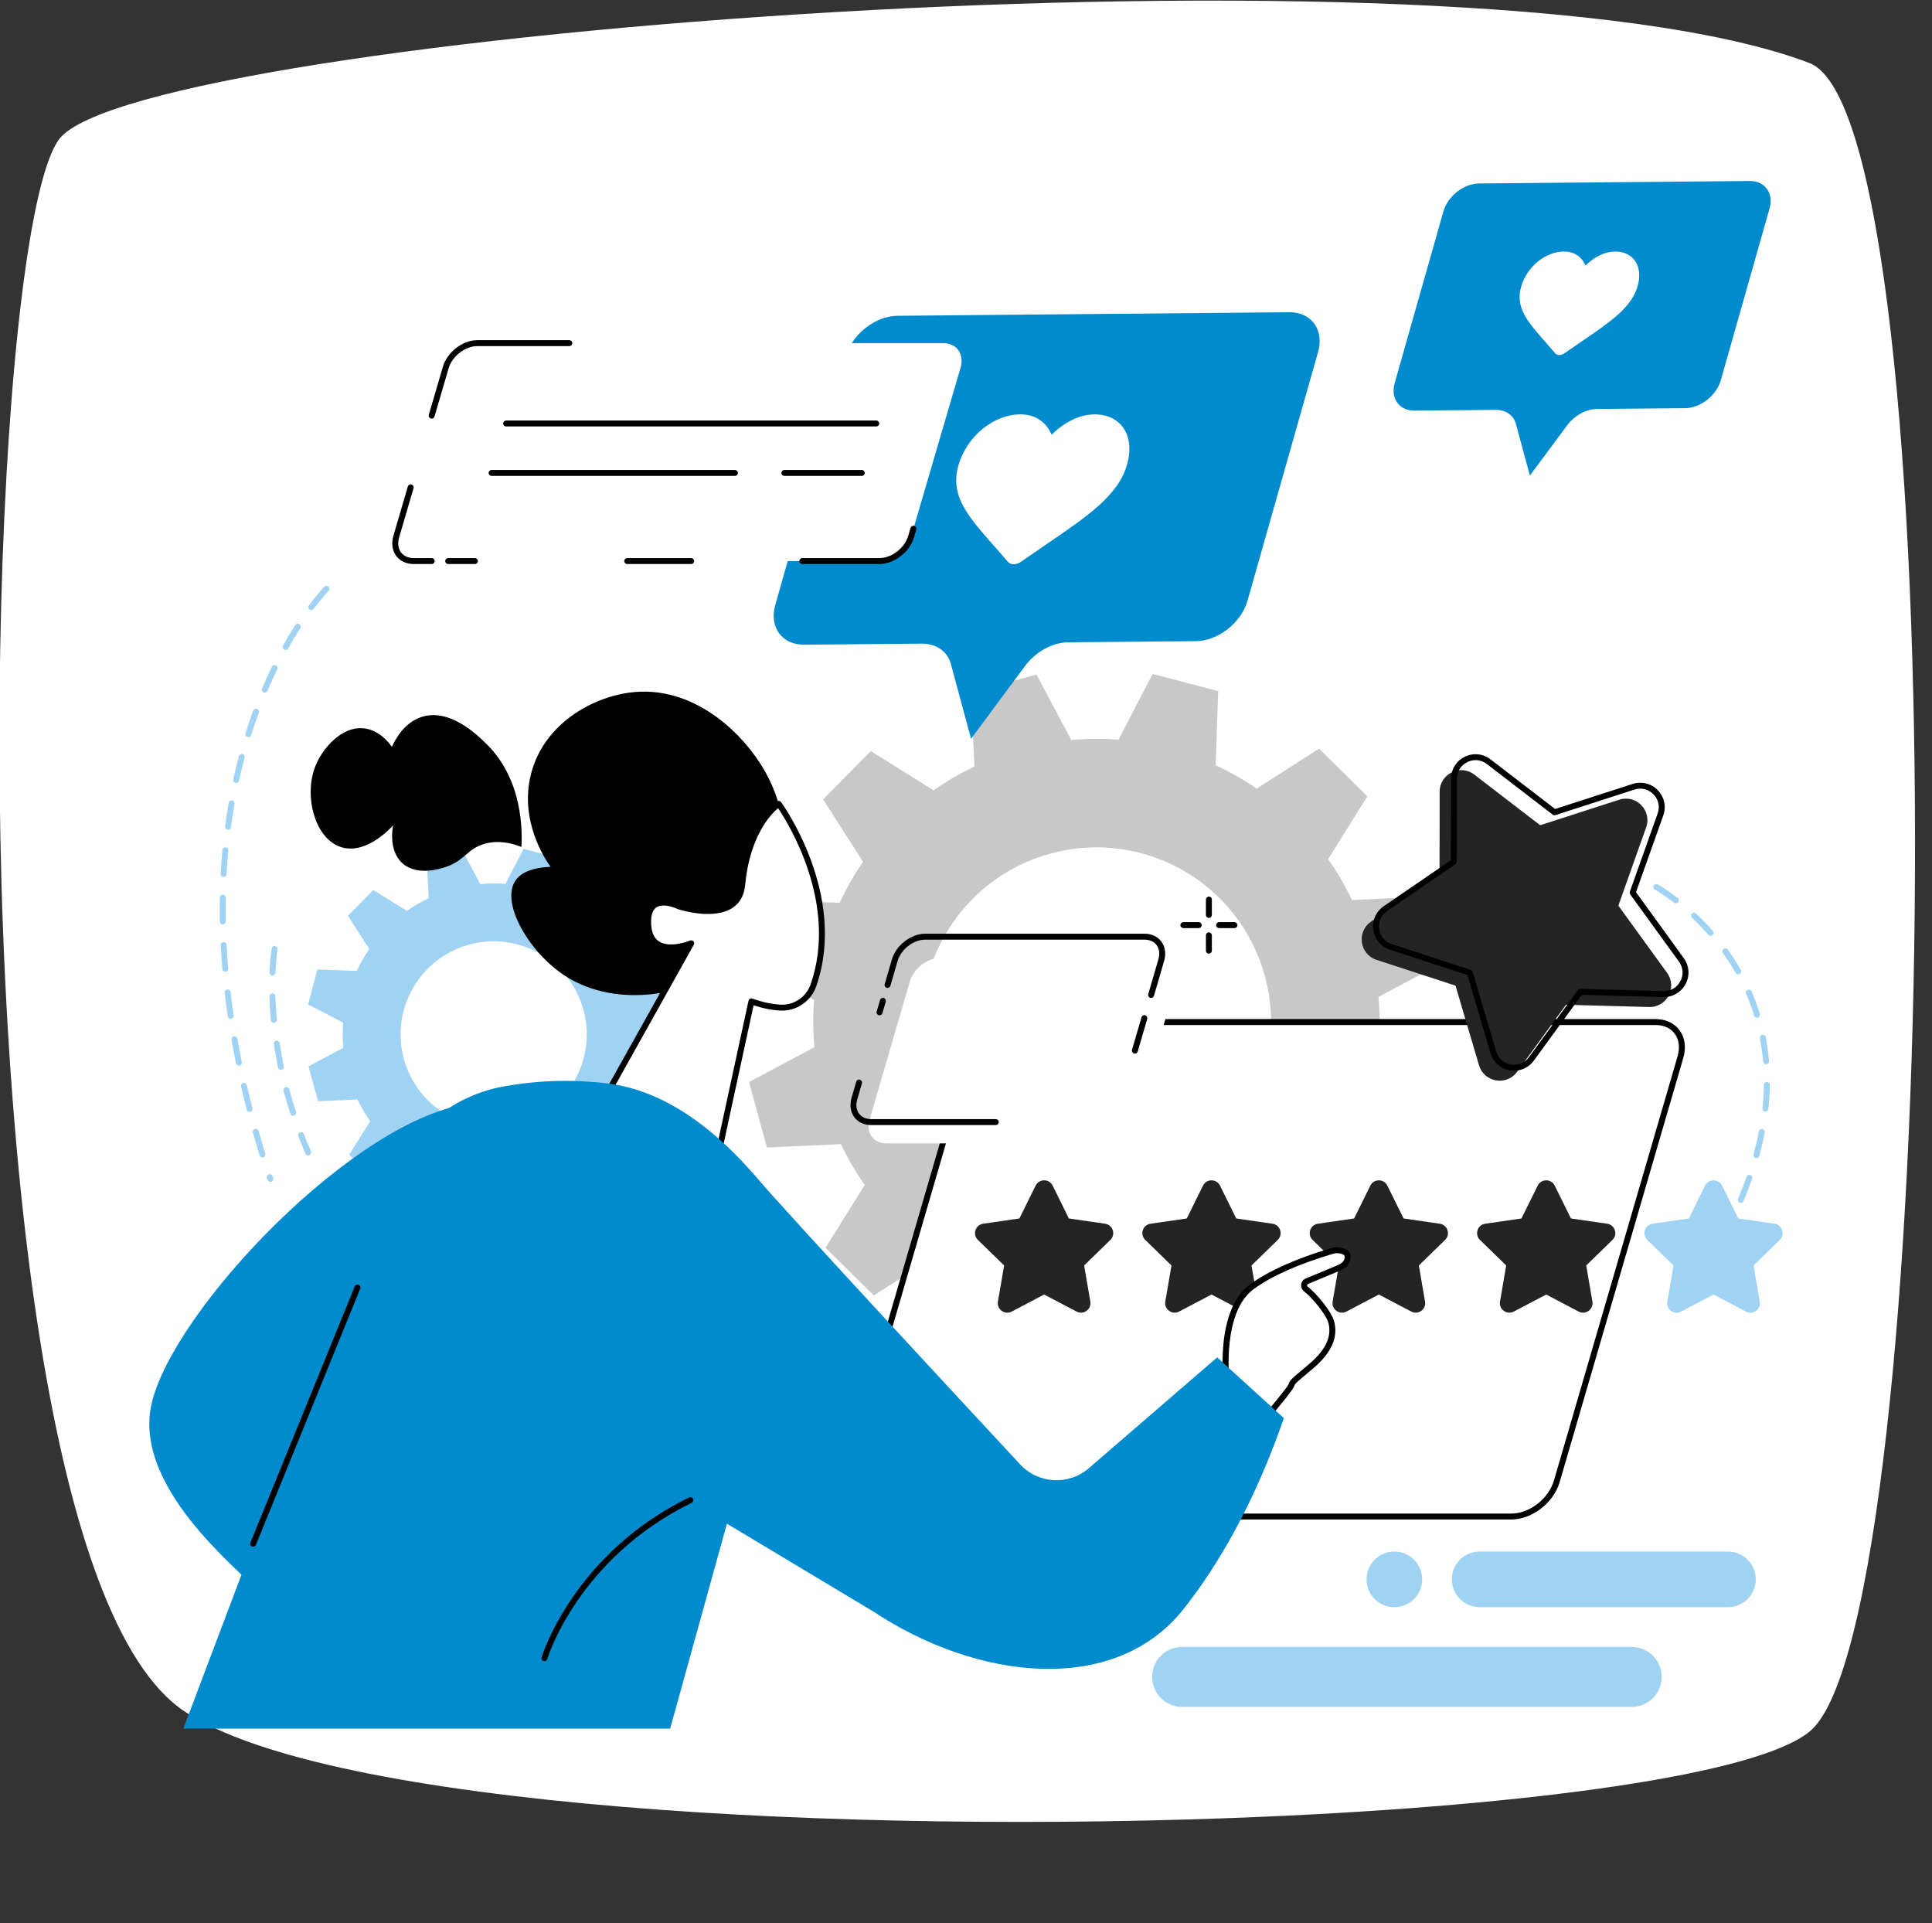 <svg width="427" height="425" viewBox="0 0 427 425" fill="none" xmlns="http://www.w3.org/2000/svg">
<rect x="0" y="0" width="427" height="425" fill="#333333" stroke="none"/>
<g clip-path="url(#clip0_2435_11715)">
<path d="M400.041 382.57C388.531 392.16 338.441 398.94 278.761 401.49C187.021 405.42 72.601 399.37 40.791 378.2C25.731 368.19 15.551 337.25 9.101 297.66C-6.929 199.16 0.221 47.13 13.161 30.65C31.311 7.56 323.301 -15.31 399.911 13.93C432.741 26.46 429.231 358.23 400.031 382.57H400.041Z" fill="white"/>
<path d="M373.314 247.44L375.204 241.883L377.358 247.44C377.358 247.44 381.657 248.14 381.712 248.531C381.757 248.913 377.595 250.095 377.595 250.095C377.595 250.095 375.85 255.488 375.204 254.27C374.568 253.051 373.95 250.35 373.95 250.35C373.95 250.35 368.533 249.268 368.533 248.731C368.533 248.158 373.314 247.449 373.314 247.449V247.44Z" fill="white"/>
<path d="M304.094 233.142L305.566 228.822L307.238 233.142C307.238 233.142 310.574 233.688 310.619 233.988C310.656 234.279 307.429 235.198 307.429 235.198C307.429 235.198 306.075 239.381 305.575 238.435C305.075 237.49 304.594 235.389 304.594 235.389C304.594 235.389 300.395 234.543 300.395 234.134C300.395 233.688 304.103 233.142 304.103 233.142H304.094Z" fill="white"/>
<path d="M319.112 212.605L315.152 198.144L298.793 198.887C297.277 195.702 295.521 192.684 293.537 189.859L302.198 175.985L291.539 165.442L277.74 174.268C274.867 172.297 271.836 170.57 268.677 169.1L269.242 152.731L254.74 148.93L247.214 163.452C243.773 163.182 240.281 163.21 236.769 163.527L229.075 149.072L214.615 153.032L215.358 169.392C212.175 170.907 209.154 172.664 206.332 174.648L192.458 165.987L181.914 176.647L190.74 190.446C188.77 193.32 187.041 196.35 185.573 199.509L169.204 198.945L165.402 213.449L179.922 220.975C179.653 224.417 179.68 227.909 179.998 231.421L165.543 239.116L169.503 253.576L185.862 252.834C187.378 256.018 189.134 259.037 191.118 261.861L182.457 275.736L193.116 286.279L206.915 277.453C209.787 279.424 212.819 281.151 215.978 282.62L215.413 298.99L229.915 302.791L237.441 288.269C240.882 288.538 244.374 288.511 247.886 288.194L255.58 302.648L270.04 298.689L269.297 282.331C272.482 280.814 275.501 279.059 278.325 277.075L292.199 285.736L302.743 275.076L293.917 261.277C295.887 258.403 297.616 255.373 299.084 252.214L315.453 252.778L319.255 238.274L304.735 230.748C305.004 227.307 304.977 223.813 304.66 220.302L319.114 212.607L319.112 212.605ZM252.52 263.085C231.961 268.714 210.73 256.611 205.101 236.052C199.472 215.491 211.574 194.26 232.133 188.631C252.692 183.002 273.923 195.106 279.552 215.665C285.181 236.224 273.079 257.456 252.52 263.085Z" fill="#C8C8C8"/>
<path d="M150.03 221.524L147.919 213.817L139.201 214.213C138.392 212.516 137.457 210.908 136.398 209.403L141.014 202.009L135.334 196.39L127.979 201.094C126.447 200.044 124.831 199.123 123.149 198.341L123.45 189.616L115.72 187.59L111.709 195.328C109.876 195.184 108.014 195.199 106.141 195.368L102.041 187.663L94.333 189.774L94.729 198.493C93.033 199.301 91.423 200.236 89.919 201.296L82.524 196.679L76.905 202.359L81.609 209.713C80.558 211.245 79.637 212.861 78.854 214.544L70.129 214.243L68.103 221.974L75.843 225.984C75.698 227.818 75.714 229.68 75.883 231.552L68.179 235.652L70.29 243.358L79.008 242.962C79.817 244.66 80.752 246.268 81.811 247.773L77.195 255.167L82.875 260.786L90.228 256.082C91.758 257.132 93.376 258.053 95.058 258.835L94.757 267.56L102.487 269.586L106.498 261.848C108.332 261.992 110.193 261.976 112.066 261.808L116.166 269.513L123.874 267.401L123.478 258.683C125.174 257.875 126.784 256.94 128.288 255.88L135.683 260.497L141.302 254.816L136.598 247.462C137.649 245.931 138.57 244.315 139.351 242.632L148.076 242.933L150.102 235.202L142.362 231.191C142.505 229.357 142.491 227.496 142.322 225.624L150.026 221.524H150.03ZM114.539 248.429C103.581 251.43 92.268 244.979 89.267 234.022C86.266 223.065 92.718 211.75 103.674 208.749C114.63 205.748 125.945 212.199 128.946 223.156C131.947 234.113 125.495 245.428 114.539 248.429Z" fill="#A0D2F4"/>
<path d="M334.039 335.127H192.118C187.829 335.127 185.364 331.651 186.614 327.365L213.942 233.62C215.19 229.333 219.682 225.857 223.973 225.857H365.893C370.182 225.857 372.648 229.333 371.397 233.62L344.07 327.365C342.821 331.651 338.33 335.127 334.039 335.127Z" fill="white"/>
<path d="M334.04 335.782H192.119C189.891 335.782 188.02 334.92 186.847 333.358C185.61 331.71 185.305 329.517 185.985 327.18L213.312 233.435C214.636 228.895 219.419 225.199 223.971 225.199H365.892C368.12 225.199 369.993 226.061 371.166 227.624C372.403 229.269 372.708 231.464 372.029 233.801L344.701 327.546C343.377 332.086 338.597 335.782 334.042 335.782H334.04ZM223.971 226.512C219.96 226.512 215.742 229.782 214.571 233.803L187.244 327.548C186.681 329.479 186.913 331.264 187.896 332.571C188.815 333.797 190.316 334.471 192.119 334.471H334.04C338.052 334.471 342.269 331.201 343.441 327.18L370.768 233.435C371.331 231.504 371.099 229.721 370.118 228.412C369.198 227.186 367.698 226.512 365.894 226.512H223.973H223.971Z" fill="black"/>
<path d="M192.12 329.462C192.06 329.462 192.007 329.46 191.961 329.456C191.969 329.333 191.995 329.163 192.056 328.949L219.383 235.203C219.925 233.346 222.198 231.521 223.97 231.521H365.891C365.95 231.521 366.004 231.523 366.049 231.527C366.041 231.65 366.016 231.821 365.954 232.034L338.627 325.78C338.086 327.638 335.812 329.462 334.038 329.462H192.118H192.12Z" fill="white"/>
<path d="M256.284 211.697H207.825C204.943 211.697 201.925 214.032 201.084 216.912L192.183 247.45C191.343 250.329 193 252.665 195.882 252.665H244.341C247.223 252.665 250.241 250.329 251.082 247.45L259.983 216.912C260.823 214.032 259.166 211.697 256.284 211.697Z" fill="white"/>
<path d="M220.097 248.615H192.544C190.978 248.615 189.658 248.004 188.827 246.899C187.967 245.754 187.743 244.172 188.215 242.56L189.24 239.042C189.341 238.696 189.705 238.496 190.052 238.597C190.401 238.698 190.599 239.062 190.498 239.409L189.473 242.926C189.115 244.156 189.257 245.289 189.876 246.113C190.453 246.881 191.4 247.303 192.542 247.303H220.095C220.458 247.303 220.751 247.596 220.751 247.959C220.751 248.321 220.458 248.615 220.095 248.615H220.097Z" fill="black"/>
<path d="M194.393 224.368C194.331 224.368 194.27 224.361 194.208 224.343C193.862 224.242 193.661 223.877 193.763 223.531L194.504 220.986C194.605 220.639 194.97 220.439 195.316 220.54C195.665 220.641 195.863 221.005 195.762 221.352L195.021 223.897C194.938 224.184 194.676 224.37 194.391 224.37L194.393 224.368Z" fill="black"/>
<path d="M254.413 220.515C254.351 220.515 254.29 220.507 254.228 220.49C253.881 220.389 253.681 220.024 253.782 219.677L256.014 212.024C256.373 210.794 256.23 209.661 255.612 208.837C255.035 208.069 254.088 207.647 252.946 207.647H204.487C201.881 207.647 199.139 209.774 198.376 212.391L196.787 217.845C196.686 218.192 196.321 218.392 195.974 218.291C195.625 218.19 195.427 217.826 195.528 217.479L197.118 212.024C198.032 208.887 201.337 206.336 204.487 206.336H252.946C254.512 206.336 255.832 206.944 256.662 208.051C257.534 209.214 257.752 210.755 257.275 212.391L255.043 220.044C254.96 220.331 254.698 220.517 254.413 220.517V220.515Z" fill="black"/>
<path d="M250.821 232.837C250.759 232.837 250.698 232.829 250.636 232.812C250.289 232.711 250.089 232.346 250.19 232L252.285 224.81C252.386 224.461 252.751 224.263 253.098 224.364C253.445 224.465 253.645 224.83 253.544 225.176L251.449 232.366C251.366 232.653 251.104 232.839 250.819 232.839L250.821 232.837Z" fill="black"/>
<path d="M244.247 270.423L236.236 269.26L232.653 262.005C231.882 260.446 229.656 260.446 228.887 262.005L225.303 269.26L217.292 270.423C215.57 270.672 214.882 272.788 216.129 274.002L221.926 279.648L220.557 287.622C220.263 289.336 222.063 290.643 223.603 289.835L230.768 286.07L237.933 289.835C239.473 290.645 241.274 289.338 240.979 287.622L239.611 279.648L245.409 274.002C246.655 272.788 245.967 270.672 244.245 270.423H244.247Z" fill="#242424"/>
<path d="M281.235 270.423L273.224 269.26L269.641 262.005C268.87 260.446 266.644 260.446 265.875 262.005L262.292 269.26L254.281 270.423C252.558 270.672 251.87 272.788 253.117 274.002L258.914 279.648L257.547 287.622C257.254 289.336 259.053 290.643 260.593 289.835L267.758 286.07L274.923 289.835C276.463 290.645 278.264 289.338 277.969 287.622L276.602 279.648L282.399 274.002C283.645 272.788 282.958 270.672 281.235 270.423Z" fill="#242424"/>
<path d="M318.222 270.423L310.211 269.26L306.627 262.005C305.856 260.446 303.63 260.446 302.861 262.005L299.278 269.26L291.267 270.423C289.545 270.672 288.857 272.788 290.103 274.002L295.901 279.648L294.533 287.622C294.24 289.336 296.039 290.643 297.579 289.835L304.744 286.07L311.909 289.835C313.449 290.645 315.251 289.338 314.955 287.622L313.586 279.648L319.383 274.002C320.63 272.788 319.942 270.672 318.22 270.423H318.222Z" fill="#242424"/>
<path d="M355.212 270.423L347.201 269.26L343.617 262.005C342.846 260.446 340.621 260.446 339.852 262.005L336.268 269.26L328.257 270.423C326.535 270.672 325.847 272.788 327.094 274.002L332.891 279.648L331.523 287.622C331.23 289.336 333.03 290.643 334.57 289.835L341.735 286.07L348.899 289.835C350.439 290.645 352.241 289.338 351.946 287.622L350.578 279.648L356.375 274.002C357.622 272.788 356.934 270.672 355.212 270.423Z" fill="#242424"/>
<path d="M392.198 270.423L384.187 269.26L380.604 262.005C379.833 260.446 377.607 260.446 376.838 262.005L373.255 269.26L365.243 270.423C363.521 270.672 362.833 272.788 364.08 274.002L369.877 279.648L368.508 287.622C368.214 289.336 370.014 290.643 371.554 289.835L378.719 286.07L385.884 289.835C387.424 290.645 389.225 289.338 388.93 287.622L387.56 279.648L393.358 274.002C394.604 272.788 393.917 270.672 392.194 270.423H392.198Z" fill="#A0D2F4"/>
<path d="M357.872 176.72L340.403 182.361L325.849 171.178C322.72 168.774 318.191 171 318.185 174.944L318.157 193.288L303.019 203.665C299.764 205.895 300.482 210.888 304.234 212.112L321.685 217.808L326.882 235.404C328 239.187 332.972 240.047 335.297 236.86L346.111 222.035L364.462 222.534C368.408 222.641 370.762 218.181 368.448 214.986L357.68 200.127L363.824 182.84C365.144 179.125 361.628 175.508 357.872 176.72Z" fill="#242424"/>
<path d="M334.628 236.612C334.317 236.612 334.002 236.586 333.689 236.531C331.641 236.176 330.004 234.721 329.418 232.73L324.318 215.465L307.196 209.876C305.222 209.232 303.811 207.554 303.515 205.498C303.22 203.445 304.1 201.438 305.814 200.264L320.669 190.083L320.697 172.083C320.701 170.008 321.86 168.15 323.725 167.233C325.589 166.318 327.771 166.533 329.418 167.799L343.698 178.772L360.838 173.236C362.814 172.598 364.943 173.125 366.389 174.614C367.836 176.104 368.304 178.243 367.608 180.2L361.579 197.162L372.143 211.741C373.362 213.423 373.517 215.608 372.545 217.444C371.576 219.28 369.699 220.383 367.606 220.329L349.6 219.84L338.989 234.386C337.954 235.806 336.339 236.612 334.626 236.612H334.628ZM326.13 167.973C325.515 167.973 324.893 168.116 324.3 168.407C322.865 169.112 322.007 170.485 322.005 172.083L321.977 190.428C321.977 190.644 321.87 190.846 321.692 190.967L306.554 201.343C305.236 202.246 304.584 203.73 304.812 205.31C305.039 206.891 306.082 208.131 307.6 208.628L325.051 214.324C325.258 214.391 325.416 214.554 325.478 214.762L330.674 232.358C331.126 233.889 332.337 234.966 333.913 235.24C335.488 235.513 336.989 234.905 337.93 233.614L348.744 218.788C348.871 218.614 349.081 218.517 349.291 218.519L367.642 219.018C369.239 219.062 370.639 218.244 371.384 216.832C372.129 215.419 372.016 213.803 371.079 212.51L360.311 197.651C360.184 197.477 360.152 197.251 360.223 197.047L366.368 179.76C366.903 178.255 366.556 176.672 365.444 175.528C364.33 174.383 362.756 173.993 361.236 174.482L343.769 180.123C343.565 180.19 343.339 180.15 343.169 180.018L328.615 168.835C327.87 168.263 327.008 167.971 326.13 167.971V167.973Z" fill="black"/>
<path d="M384.746 265.818C384.663 265.818 384.576 265.802 384.492 265.767C384.159 265.626 384.001 265.244 384.14 264.909C384.82 263.287 385.446 261.653 386.007 260.053C386.126 259.71 386.502 259.53 386.841 259.651C387.184 259.769 387.364 260.144 387.243 260.486C386.675 262.112 386.038 263.772 385.349 265.418C385.244 265.67 385 265.82 384.742 265.82L384.746 265.818ZM388.189 255.921C388.131 255.921 388.072 255.913 388.014 255.897C387.666 255.802 387.459 255.44 387.557 255.091C388.02 253.402 388.423 251.7 388.746 250.037C388.815 249.68 389.162 249.45 389.515 249.518C389.87 249.587 390.101 249.932 390.034 250.286C389.703 251.983 389.295 253.717 388.821 255.438C388.742 255.729 388.476 255.919 388.189 255.919V255.921ZM390.179 245.636C390.155 245.636 390.131 245.636 390.107 245.632C389.747 245.592 389.487 245.269 389.527 244.909C389.715 243.174 389.824 241.433 389.85 239.737C389.856 239.379 390.147 239.092 390.506 239.092C390.51 239.092 390.512 239.092 390.516 239.092C390.878 239.098 391.168 239.395 391.162 239.757C391.134 241.492 391.023 243.273 390.831 245.049C390.795 245.386 390.51 245.634 390.179 245.634V245.636ZM390.325 235.168C389.988 235.168 389.701 234.91 389.673 234.568C389.527 232.843 389.287 231.122 388.964 229.448C388.894 229.093 389.128 228.749 389.483 228.679C389.84 228.61 390.183 228.844 390.252 229.198C390.585 230.916 390.829 232.684 390.979 234.455C391.011 234.815 390.742 235.132 390.381 235.164C390.363 235.164 390.343 235.166 390.325 235.166V235.168ZM388.334 224.898C388.054 224.898 387.794 224.718 387.707 224.437C387.2 222.801 386.595 221.171 385.908 219.592C385.763 219.259 385.916 218.873 386.247 218.731C386.581 218.586 386.966 218.739 387.109 219.069C387.814 220.692 388.437 222.367 388.958 224.049C389.065 224.395 388.871 224.762 388.526 224.869C388.46 224.888 388.395 224.898 388.332 224.898H388.334ZM384.16 215.302C383.932 215.302 383.71 215.183 383.589 214.971C382.742 213.488 381.801 212.024 380.792 210.616C380.58 210.321 380.649 209.913 380.943 209.701C381.236 209.491 381.646 209.558 381.858 209.852C382.895 211.295 383.86 212.799 384.728 214.322C384.909 214.637 384.798 215.037 384.485 215.215C384.381 215.274 384.27 215.302 384.16 215.302ZM378.059 206.785C377.877 206.785 377.696 206.71 377.565 206.564C376.43 205.274 375.217 204.023 373.956 202.84C373.693 202.592 373.679 202.179 373.927 201.913C374.174 201.65 374.589 201.636 374.854 201.883C376.144 203.094 377.389 204.377 378.551 205.696C378.79 205.967 378.763 206.381 378.491 206.621C378.366 206.73 378.212 206.784 378.059 206.784V206.785ZM370.405 199.614C370.266 199.614 370.125 199.57 370.004 199.477C367.497 197.55 365.753 196.587 365.735 196.577C365.418 196.403 365.301 196.005 365.475 195.688C365.65 195.371 366.048 195.254 366.365 195.429C366.441 195.468 368.209 196.443 370.805 198.439C371.092 198.661 371.146 199.071 370.924 199.358C370.795 199.526 370.601 199.614 370.405 199.614Z" fill="#A0D2F4"/>
<path d="M173.377 191.016C173.698 187.213 173.833 179.138 169.324 170.91C164.466 162.049 153.194 151.145 139.081 153.059C130.653 154.202 120.201 160.048 117.378 170.968C114.661 181.489 120.712 190.198 121.687 191.552C116.363 191.768 114.556 193.596 113.854 194.698C110.659 199.709 117.029 210.554 124.91 215.659C136.187 222.965 153.85 220.638 164.24 210.255C171.21 203.288 172.889 194.707 173.381 191.016H173.377Z" fill="black"/>
<path d="M115.246 187.165C115.424 183.933 115.662 172.425 107.554 164.44C105.554 162.469 99.392 156.4 93.159 158.438C89.256 159.714 87.296 163.524 86.618 165.042C85.851 163.964 83.828 161.449 80.686 160.987C75.597 160.241 71.195 165.41 69.631 169.484C67.112 176.056 69.655 185.85 75.866 187.33C81.372 188.641 86.626 182.671 86.898 182.352C86.803 182.796 85.78 187.882 88.903 190.728C92.18 193.715 97.485 191.933 98.54 191.578C102.742 190.166 103.245 187.585 107.042 186.48C110.218 185.555 113.246 186.375 115.24 187.163L115.246 187.165Z" fill="black"/>
<path d="M172.103 177.65C172.103 177.65 165.297 181.95 164.022 195.547C163.172 204.619 150.012 200.275 150.012 200.275C150.012 200.275 142.764 196.68 143.261 204.446C143.759 212.212 152.765 208.447 152.765 208.447L130.008 249.165L156.913 263.558L166.07 221.286C168.591 222.203 170.771 222.577 172.551 222.666C175.803 222.829 178.731 220.781 179.793 217.703C186.775 197.486 172.103 177.65 172.103 177.65Z" fill="white"/>
<path d="M156.914 264.214C156.807 264.214 156.7 264.189 156.604 264.137L129.699 249.744C129.545 249.661 129.43 249.518 129.38 249.35C129.331 249.181 129.35 248.999 129.438 248.847L151.38 209.588C149.676 210.034 146.99 210.414 145.012 209.188C143.559 208.287 142.751 206.707 142.608 204.488C142.449 201.999 143.036 200.291 144.352 199.416C146.52 197.974 149.804 199.45 150.256 199.664C150.829 199.844 157.564 201.888 161.159 199.537C162.473 198.677 163.197 197.352 163.371 195.486C164.661 181.727 171.465 177.28 171.755 177.096C172.046 176.912 172.429 176.983 172.633 177.261C172.781 177.463 187.428 197.61 180.416 217.917C179.256 221.272 176.01 223.494 172.522 223.32C170.609 223.225 168.605 222.831 166.556 222.148L157.556 263.697C157.512 263.897 157.377 264.068 157.189 264.153C157.102 264.192 157.007 264.214 156.914 264.214ZM130.908 248.904L156.458 262.572L165.432 221.147C165.472 220.963 165.591 220.803 165.757 220.712C165.924 220.621 166.12 220.605 166.298 220.67C168.469 221.46 170.585 221.912 172.589 222.013C175.501 222.156 178.208 220.298 179.177 217.491C185.327 199.681 174.2 181.901 171.961 178.59C170.407 179.893 165.704 184.69 164.681 195.611C164.469 197.869 163.528 199.561 161.88 200.638C157.613 203.427 150.129 201.004 149.812 200.899C149.783 200.89 149.755 200.878 149.727 200.864C148.899 200.456 146.453 199.598 145.081 200.511C144.183 201.109 143.795 202.421 143.922 204.407C144.035 206.176 144.635 207.412 145.706 208.075C148.189 209.618 152.476 207.863 152.52 207.845C152.777 207.739 153.077 207.806 153.261 208.014C153.447 208.222 153.481 208.525 153.344 208.77L130.912 248.906L130.908 248.904Z" fill="black"/>
<path d="M271.149 306.055C271.149 306.055 268.988 289.897 276.767 284.282C282.662 280.028 291.236 277.381 294.564 276.395C295.529 276.11 297.326 276.314 297.743 277.231C297.743 277.231 298.49 278.974 295.996 280.148L288.802 283.149C288.126 283.466 288.025 284.383 288.616 284.838C290.429 286.241 293.725 290.135 294.254 292.256C295.14 295.797 293.247 298.941 289.866 301.836C286.485 304.732 285.601 305.283 285.44 306.053C285.28 306.823 279.669 313.377 279.669 313.377L271.149 306.053V306.055Z" fill="white"/>
<path d="M279.669 314.034C279.512 314.034 279.359 313.978 279.24 313.875L270.72 306.551C270.599 306.446 270.52 306.299 270.498 306.141C270.407 305.466 268.377 289.527 276.382 283.75C280.517 280.765 286.572 278.079 294.377 275.766C295.608 275.402 297.762 275.685 298.339 276.96C298.69 277.776 298.699 279.599 296.275 280.741L289.053 283.756C288.922 283.817 288.891 283.958 288.885 284.015C288.879 284.073 288.879 284.217 289.016 284.322C290.932 285.804 294.317 289.811 294.89 292.098C295.764 295.588 294.26 298.937 290.294 302.336C289.507 303.01 288.855 303.558 288.314 304.01C286.79 305.289 286.16 305.818 286.082 306.189C285.92 306.961 282.776 310.756 280.168 313.804C280.055 313.937 279.892 314.018 279.72 314.032C279.704 314.032 279.686 314.032 279.671 314.032L279.669 314.034ZM271.77 305.725L279.599 312.453C282.049 309.571 284.56 306.464 284.806 305.891C284.984 305.097 285.573 304.602 287.472 303.008C288.009 302.558 288.657 302.013 289.44 301.342C292.991 298.3 294.359 295.38 293.618 292.417C293.132 290.48 289.953 286.705 288.213 285.36C287.753 285.006 287.517 284.449 287.581 283.873C287.644 283.296 287.997 282.805 288.522 282.56L295.742 279.547C297.613 278.664 297.157 277.539 297.138 277.491C296.933 277.044 295.59 276.776 294.749 277.026C287.087 279.297 281.165 281.918 277.149 284.816C270.286 289.769 271.546 303.709 271.768 305.727L271.77 305.725ZM284.8 305.913C284.8 305.913 284.8 305.919 284.798 305.921C284.798 305.919 284.798 305.915 284.8 305.913Z" fill="black"/>
<path d="M56.983 351.97C57.445 350.21 30.926 331.709 33.13 312.35C35.334 292.991 75.465 249.546 101.813 244.23C128.162 238.914 97.683 331.615 97.683 331.615L56.983 351.97Z" fill="#008BCE"/>
<path d="M40.52 382H148.113L177.696 275.19C177.696 275.19 160.135 242.486 134.178 239.41C125.322 238.36 117.541 238.923 111.129 240.117C99.751 242.239 90.325 250.175 86.236 260.995L40.52 382Z" fill="#008BCE"/>
<path d="M150.012 330.327L192.971 356.087C216.009 371.375 246.33 374.804 261.561 355.596C269.33 345.8 277.318 331.965 283.757 313.379L269.013 299.962L240.647 324.448C236.188 328.297 229.483 327.93 225.473 323.616C209.927 306.888 173.984 268.137 166.686 259.618C157.315 248.677 150.012 330.329 150.012 330.329V330.327Z" fill="#008BCE"/>
<path d="M55.956 341.793C55.873 341.793 55.789 341.777 55.708 341.743C55.373 341.607 55.211 341.225 55.347 340.89L78.404 284.264C78.54 283.929 78.923 283.768 79.258 283.903C79.593 284.04 79.755 284.422 79.618 284.757L56.562 341.383C56.459 341.637 56.214 341.791 55.954 341.791L55.956 341.793Z" fill="black"/>
<path d="M120.327 367.075C120.266 367.075 120.204 367.067 120.141 367.047C119.794 366.944 119.594 366.58 119.697 366.233C119.764 366.007 126.668 343.454 152.291 330.911C152.616 330.752 153.008 330.885 153.169 331.212C153.327 331.536 153.192 331.929 152.867 332.089C127.756 344.383 121.021 366.384 120.956 366.605C120.872 366.891 120.611 367.077 120.327 367.077V367.075Z" fill="black"/>
<path d="M261.266 363.949H360.632C364.291 363.949 367.258 366.914 367.258 370.57C367.258 374.227 364.291 377.192 360.632 377.192H261.266C257.608 377.192 254.641 374.227 254.641 370.57C254.641 366.914 257.608 363.949 261.266 363.949Z" fill="#A0D2F4"/>
<path d="M327.021 342.863H381.902C385.299 342.863 388.054 345.616 388.054 349.011C388.054 352.406 385.299 355.159 381.902 355.159H327.021C323.624 355.159 320.869 352.406 320.869 349.011C320.869 345.616 323.624 342.863 327.021 342.863Z" fill="#A0D2F4"/>
<path d="M309.334 355.052C312.671 354.41 314.855 351.187 314.212 347.853C313.57 344.518 310.344 342.336 307.008 342.978C303.671 343.62 301.488 346.843 302.13 350.178C302.773 353.512 305.998 355.694 309.334 355.052Z" fill="#A0D2F4"/>
<path d="M264.301 141.683L236.092 141.938C232.616 141.969 228.885 144.018 226.538 147.181L214.618 163.256L210.168 146.755C209.408 143.936 206.921 142.202 203.676 142.231L177.733 142.466C172.818 142.511 169.961 138.572 171.352 133.669L186.943 78.742C188.334 73.839 193.447 69.828 198.362 69.784L284.931 69C289.846 68.956 292.703 72.894 291.312 77.798L275.721 132.726C274.329 137.628 269.216 141.64 264.301 141.683Z" fill="#008BCE"/>
<path d="M248.448 94.818C247.134 92.727 244.828 91.575 241.953 91.574C239.804 91.574 237.637 92.252 235.512 93.591C234.439 94.267 233.405 95.094 232.423 96.06C232.008 95.094 231.458 94.266 230.782 93.59C229.443 92.249 227.674 91.569 225.526 91.568C222.651 91.568 219.669 92.719 217.129 94.808C214.619 96.873 212.743 99.695 211.846 102.754C210.923 105.903 211.251 108.786 212.878 111.826C214.334 114.546 216.763 117.307 219.576 120.505C220.537 121.597 221.626 122.834 222.747 124.153C223.043 124.502 223.498 124.694 224.027 124.694C224.557 124.694 225.124 124.503 225.624 124.154C227.517 122.836 229.333 121.599 230.934 120.507C235.621 117.312 239.669 114.553 242.72 111.833C246.13 108.794 248.148 105.912 249.071 102.764C249.968 99.705 249.747 96.882 248.448 94.816V94.818Z" fill="white"/>
<path d="M372.438 90.198L352.956 90.374C350.555 90.396 347.978 91.811 346.357 93.995L338.124 105.097L335.051 93.701C334.526 91.754 332.809 90.556 330.568 90.576L312.65 90.739C309.255 90.77 307.282 88.05 308.243 84.663L319.011 46.728C319.972 43.342 323.503 40.572 326.898 40.542L386.686 40C390.081 39.969 392.054 42.69 391.093 46.076L380.325 84.012C379.364 87.398 375.833 90.168 372.438 90.198Z" fill="#008BCE"/>
<path d="M361.489 57.83C360.582 56.386 358.989 55.59 357.004 55.59C355.52 55.59 354.023 56.058 352.555 56.983C351.814 57.45 351.1 58.021 350.422 58.688C350.135 58.021 349.755 57.449 349.289 56.982C348.364 56.056 347.142 55.587 345.658 55.586C343.673 55.586 341.613 56.38 339.859 57.823C338.125 59.249 336.83 61.199 336.21 63.311C335.573 65.486 335.8 67.477 336.923 69.577C337.929 71.455 339.606 73.362 341.549 75.571C342.213 76.325 342.965 77.18 343.739 78.09C343.943 78.331 344.258 78.464 344.623 78.464C344.989 78.464 345.38 78.332 345.726 78.091C347.034 77.181 348.287 76.326 349.394 75.572C352.631 73.366 355.426 71.46 357.533 69.582C359.888 67.483 361.282 65.492 361.92 63.318C362.539 61.205 362.386 59.256 361.489 57.829V57.83Z" fill="white"/>
<path d="M208.46 75.824C211.457 75.824 213.176 78.252 212.3 81.247L201.377 118.562C200.501 121.557 197.359 123.985 194.363 123.985H91.425C88.428 123.985 86.71 121.557 87.586 118.562L98.509 81.247C99.385 78.252 102.526 75.824 105.523 75.824H208.46Z" fill="white"/>
<path d="M95.404 92.504C95.343 92.504 95.282 92.496 95.22 92.479C94.873 92.378 94.673 92.013 94.774 91.665L97.878 81.062C98.829 77.812 102.258 75.168 105.521 75.168H125.828C126.19 75.168 126.484 75.461 126.484 75.824C126.484 76.186 126.19 76.479 125.828 76.479H105.521C102.799 76.479 99.935 78.699 99.137 81.431L96.033 92.033C95.95 92.318 95.688 92.504 95.404 92.504Z" fill="black"/>
<path d="M95.405 124.639H91.425C89.805 124.639 88.442 124.01 87.586 122.867C86.684 121.665 86.462 120.07 86.957 118.377L90.138 107.509C90.24 107.162 90.602 106.962 90.953 107.063C91.3 107.164 91.5 107.529 91.399 107.877L88.218 118.745C87.841 120.032 87.99 121.217 88.638 122.08C89.241 122.885 90.232 123.328 91.429 123.328H95.409C95.771 123.328 96.065 123.621 96.065 123.984C96.065 124.346 95.771 124.639 95.409 124.639H95.405Z" fill="black"/>
<path d="M104.957 124.639H99.055C98.692 124.639 98.398 124.346 98.398 123.984C98.398 123.621 98.692 123.328 99.055 123.328H104.957C105.319 123.328 105.613 123.621 105.613 123.984C105.613 124.346 105.319 124.639 104.957 124.639Z" fill="black"/>
<path d="M152.758 124.639H138.629C138.266 124.639 137.973 124.346 137.973 123.984C137.973 123.621 138.266 123.328 138.629 123.328H152.758C153.121 123.328 153.414 123.621 153.414 123.984C153.414 124.346 153.121 124.639 152.758 124.639Z" fill="black"/>
<path d="M194.363 124.639H177.328C176.965 124.639 176.672 124.346 176.672 123.984C176.672 123.621 176.965 123.328 177.328 123.328H194.363C197.084 123.328 199.948 121.108 200.747 118.377L201.248 116.661C201.349 116.315 201.716 116.115 202.061 116.216C202.408 116.317 202.608 116.681 202.507 117.03L202.005 118.745C201.054 121.995 197.625 124.639 194.363 124.639Z" fill="black"/>
<path d="M193.665 94.241H111.855C111.493 94.241 111.199 93.948 111.199 93.585C111.199 93.223 111.493 92.93 111.855 92.93H193.665C194.028 92.93 194.321 93.223 194.321 93.585C194.321 93.948 194.028 94.241 193.665 94.241Z" fill="black"/>
<path d="M190.466 105.167H173.359C172.996 105.167 172.703 104.874 172.703 104.511C172.703 104.149 172.996 103.855 173.359 103.855H190.466C190.828 103.855 191.122 104.149 191.122 104.511C191.122 104.874 190.828 105.167 190.466 105.167Z" fill="black"/>
<path d="M162.427 105.167H108.654C108.291 105.167 107.998 104.874 107.998 104.511C107.998 104.149 108.291 103.855 108.654 103.855H162.427C162.79 103.855 163.083 104.149 163.083 104.511C163.083 104.874 162.79 105.167 162.427 105.167Z" fill="black"/>
<path d="M59.749 261.18C59.475 261.18 59.218 261.006 59.126 260.733L58.995 260.339C58.881 259.996 59.067 259.624 59.412 259.511C59.755 259.396 60.127 259.582 60.24 259.927L60.371 260.317C60.486 260.659 60.3 261.032 59.957 261.147C59.887 261.17 59.818 261.18 59.749 261.18ZM58.016 255.795C57.737 255.795 57.477 255.615 57.39 255.332C56.873 253.656 56.371 251.959 55.898 250.289C55.799 249.94 56.001 249.578 56.35 249.479C56.696 249.38 57.061 249.582 57.16 249.93C57.63 251.59 58.129 253.278 58.645 254.943C58.752 255.29 58.557 255.656 58.211 255.763C58.147 255.783 58.082 255.793 58.016 255.793V255.795ZM55.158 245.706C54.867 245.706 54.599 245.51 54.524 245.214C54.086 243.511 53.664 241.792 53.276 240.104C53.194 239.752 53.414 239.399 53.767 239.318C54.118 239.237 54.473 239.457 54.554 239.809C54.942 241.485 55.359 243.194 55.795 244.888C55.886 245.238 55.674 245.595 55.323 245.686C55.267 245.7 55.214 245.706 55.158 245.706ZM52.798 235.488C52.493 235.488 52.219 235.274 52.156 234.963C51.805 233.24 51.474 231.501 51.175 229.793C51.111 229.437 51.351 229.096 51.708 229.035C52.065 228.973 52.406 229.211 52.467 229.567C52.764 231.263 53.091 232.99 53.44 234.701C53.513 235.056 53.283 235.402 52.929 235.474C52.885 235.484 52.842 235.488 52.798 235.488ZM50.988 225.159C50.667 225.159 50.388 224.925 50.34 224.598C50.087 222.859 49.857 221.102 49.657 219.379C49.615 219.019 49.873 218.694 50.233 218.652C50.592 218.611 50.919 218.868 50.961 219.229C51.159 220.938 51.387 222.681 51.639 224.408C51.69 224.766 51.442 225.099 51.084 225.151C51.052 225.155 51.02 225.157 50.988 225.157V225.159ZM49.785 214.742C49.448 214.742 49.161 214.485 49.133 214.142C48.985 212.388 48.866 210.621 48.775 208.89C48.757 208.527 49.034 208.22 49.395 208.2C49.754 208.185 50.065 208.46 50.085 208.82C50.174 210.538 50.293 212.29 50.439 214.029C50.469 214.39 50.202 214.707 49.841 214.739C49.823 214.739 49.803 214.74 49.785 214.74V214.742ZM49.246 204.271C48.889 204.271 48.596 203.986 48.59 203.627C48.574 202.716 48.566 201.813 48.566 200.918C48.566 200.058 48.574 199.204 48.588 198.361C48.594 197.998 48.883 197.705 49.256 197.717C49.619 197.723 49.906 198.022 49.9 198.384C49.886 199.22 49.879 200.066 49.879 200.918C49.879 201.805 49.886 202.7 49.902 203.603C49.908 203.966 49.621 204.265 49.258 204.271C49.254 204.271 49.25 204.271 49.246 204.271ZM49.431 193.789C49.419 193.789 49.407 193.789 49.395 193.789C49.034 193.77 48.755 193.461 48.775 193.1C48.87 191.345 48.998 189.579 49.157 187.847C49.191 187.487 49.512 187.222 49.87 187.255C50.231 187.289 50.497 187.608 50.463 187.968C50.305 189.682 50.178 191.432 50.085 193.171C50.065 193.52 49.775 193.791 49.431 193.791V193.789ZM50.396 183.351C50.368 183.351 50.338 183.351 50.309 183.346C49.95 183.298 49.696 182.969 49.744 182.609C49.974 180.864 50.243 179.113 50.54 177.4C50.602 177.043 50.943 176.803 51.3 176.867C51.656 176.928 51.896 177.269 51.833 177.625C51.537 179.319 51.272 181.054 51.044 182.781C51 183.11 50.719 183.351 50.394 183.351H50.396ZM52.197 173.026C52.152 173.026 52.104 173.022 52.057 173.011C51.702 172.933 51.478 172.585 51.555 172.23C51.93 170.511 52.348 168.788 52.792 167.106C52.885 166.756 53.244 166.548 53.595 166.641C53.946 166.734 54.154 167.092 54.06 167.443C53.62 169.107 53.208 170.812 52.836 172.511C52.768 172.818 52.497 173.026 52.195 173.026H52.197ZM54.887 162.894C54.822 162.894 54.756 162.884 54.691 162.864C54.346 162.755 54.154 162.386 54.263 162.042C54.792 160.36 55.365 158.681 55.965 157.049C56.09 156.708 56.467 156.534 56.807 156.66C57.148 156.785 57.323 157.162 57.196 157.502C56.603 159.114 56.036 160.774 55.513 162.436C55.426 162.715 55.166 162.895 54.887 162.895V162.894ZM58.51 153.056C58.425 153.056 58.337 153.038 58.254 153.002C57.921 152.86 57.765 152.475 57.907 152.143C58.601 150.515 59.338 148.898 60.099 147.34C60.258 147.015 60.653 146.88 60.977 147.039C61.303 147.197 61.437 147.589 61.279 147.916C60.528 149.455 59.8 151.049 59.116 152.656C59.009 152.905 58.768 153.056 58.512 153.056H58.51ZM63.118 143.634C63.009 143.634 62.9 143.606 62.799 143.551C62.482 143.374 62.369 142.974 62.545 142.659C63.417 141.101 64.331 139.576 65.263 138.124C65.459 137.819 65.863 137.73 66.168 137.926C66.474 138.122 66.563 138.526 66.367 138.831C65.449 140.259 64.549 141.762 63.691 143.297C63.57 143.511 63.348 143.634 63.118 143.634ZM68.798 134.818C68.662 134.818 68.525 134.776 68.406 134.687C68.117 134.471 68.057 134.059 68.273 133.77C70.299 131.061 71.633 129.712 71.688 129.655C71.944 129.397 72.358 129.397 72.616 129.651C72.873 129.906 72.875 130.32 72.62 130.578C72.606 130.591 71.29 131.926 69.326 134.555C69.197 134.727 68.999 134.818 68.8 134.818H68.798Z" fill="#A0D2F4"/>
<path d="M68.117 255.33C67.864 255.33 67.622 255.181 67.515 254.934C66.964 253.662 66.433 252.363 65.937 251.074C65.806 250.735 65.975 250.357 66.314 250.226C66.653 250.095 67.031 250.264 67.162 250.602C67.651 251.874 68.177 253.157 68.72 254.411C68.864 254.744 68.71 255.13 68.379 255.273C68.294 255.31 68.206 255.326 68.119 255.326L68.117 255.33ZM64.793 246.554C64.518 246.554 64.26 246.378 64.169 246.1C63.624 244.429 63.121 242.725 62.669 241.04C62.576 240.689 62.784 240.331 63.133 240.238C63.483 240.144 63.842 240.352 63.935 240.701C64.379 242.365 64.879 244.044 65.416 245.694C65.529 246.039 65.34 246.409 64.996 246.52C64.928 246.542 64.859 246.552 64.791 246.552L64.793 246.554ZM62.088 236.427C61.785 236.427 61.511 236.215 61.446 235.906C61.085 234.181 60.77 232.432 60.508 230.709C60.455 230.35 60.701 230.017 61.059 229.962C61.418 229.909 61.751 230.154 61.807 230.513C62.064 232.212 62.375 233.935 62.73 235.637C62.803 235.991 62.578 236.338 62.223 236.413C62.177 236.423 62.132 236.427 62.088 236.427ZM60.522 226.06C60.187 226.06 59.902 225.805 59.87 225.464C59.708 223.691 59.599 221.917 59.547 220.19C59.537 219.827 59.821 219.526 60.183 219.514C60.554 219.502 60.847 219.788 60.859 220.15C60.911 221.851 61.018 223.598 61.178 225.343C61.212 225.704 60.946 226.023 60.586 226.056C60.566 226.056 60.544 226.058 60.524 226.058L60.522 226.06ZM60.225 215.583C60.225 215.583 60.207 215.583 60.197 215.583C59.834 215.569 59.553 215.264 59.569 214.901C59.706 211.556 60.029 209.672 60.043 209.593C60.104 209.237 60.441 208.999 60.802 209.06C61.158 209.122 61.398 209.463 61.335 209.819C61.331 209.837 61.012 211.707 60.879 214.955C60.865 215.307 60.574 215.583 60.225 215.583Z" fill="#A0D2F4"/>
<path d="M267.183 202.841C266.821 202.841 266.527 202.548 266.527 202.185V198.794C266.527 198.432 266.821 198.139 267.183 198.139C267.546 198.139 267.839 198.432 267.839 198.794V202.185C267.839 202.548 267.546 202.841 267.183 202.841Z" fill="black"/>
<path d="M267.183 210.737C266.821 210.737 266.527 210.444 266.527 210.082V206.691C266.527 206.328 266.821 206.035 267.183 206.035C267.546 206.035 267.839 206.328 267.839 206.691V210.082C267.839 210.444 267.546 210.737 267.183 210.737Z" fill="black"/>
<path d="M264.928 205.092H261.537C261.174 205.092 260.881 204.799 260.881 204.437C260.881 204.074 261.174 203.781 261.537 203.781H264.928C265.291 203.781 265.584 204.074 265.584 204.437C265.584 204.799 265.291 205.092 264.928 205.092Z" fill="black"/>
<path d="M272.832 205.092H269.439C269.077 205.092 268.783 204.799 268.783 204.437C268.783 204.074 269.077 203.781 269.439 203.781H272.832C273.195 203.781 273.488 204.074 273.488 204.437C273.488 204.799 273.195 205.092 272.832 205.092Z" fill="black"/>
<path d="M165.401 60.651C162.356 60.651 159.879 58.175 159.879 55.133C159.879 52.091 162.356 49.615 165.401 49.615C168.445 49.615 170.922 52.091 170.922 55.133C170.922 58.175 168.445 60.651 165.401 60.651ZM165.401 50.926C163.08 50.926 161.191 52.814 161.191 55.133C161.191 57.453 163.08 59.34 165.401 59.34C167.722 59.34 169.61 57.453 169.61 55.133C169.61 52.814 167.722 50.926 165.401 50.926Z" fill="white"/>
<path d="M84.484 137.981C84.693 136.28 83.484 134.732 81.782 134.523C80.081 134.314 78.532 135.522 78.323 137.222C78.113 138.923 79.323 140.47 81.024 140.68C82.725 140.889 84.274 139.681 84.484 137.981Z" fill="white"/>
</g>
<defs>
<clipPath id="clip0_2435_11715">
<rect width="427" height="425" fill="white"/>
</clipPath>
</defs>
</svg>
